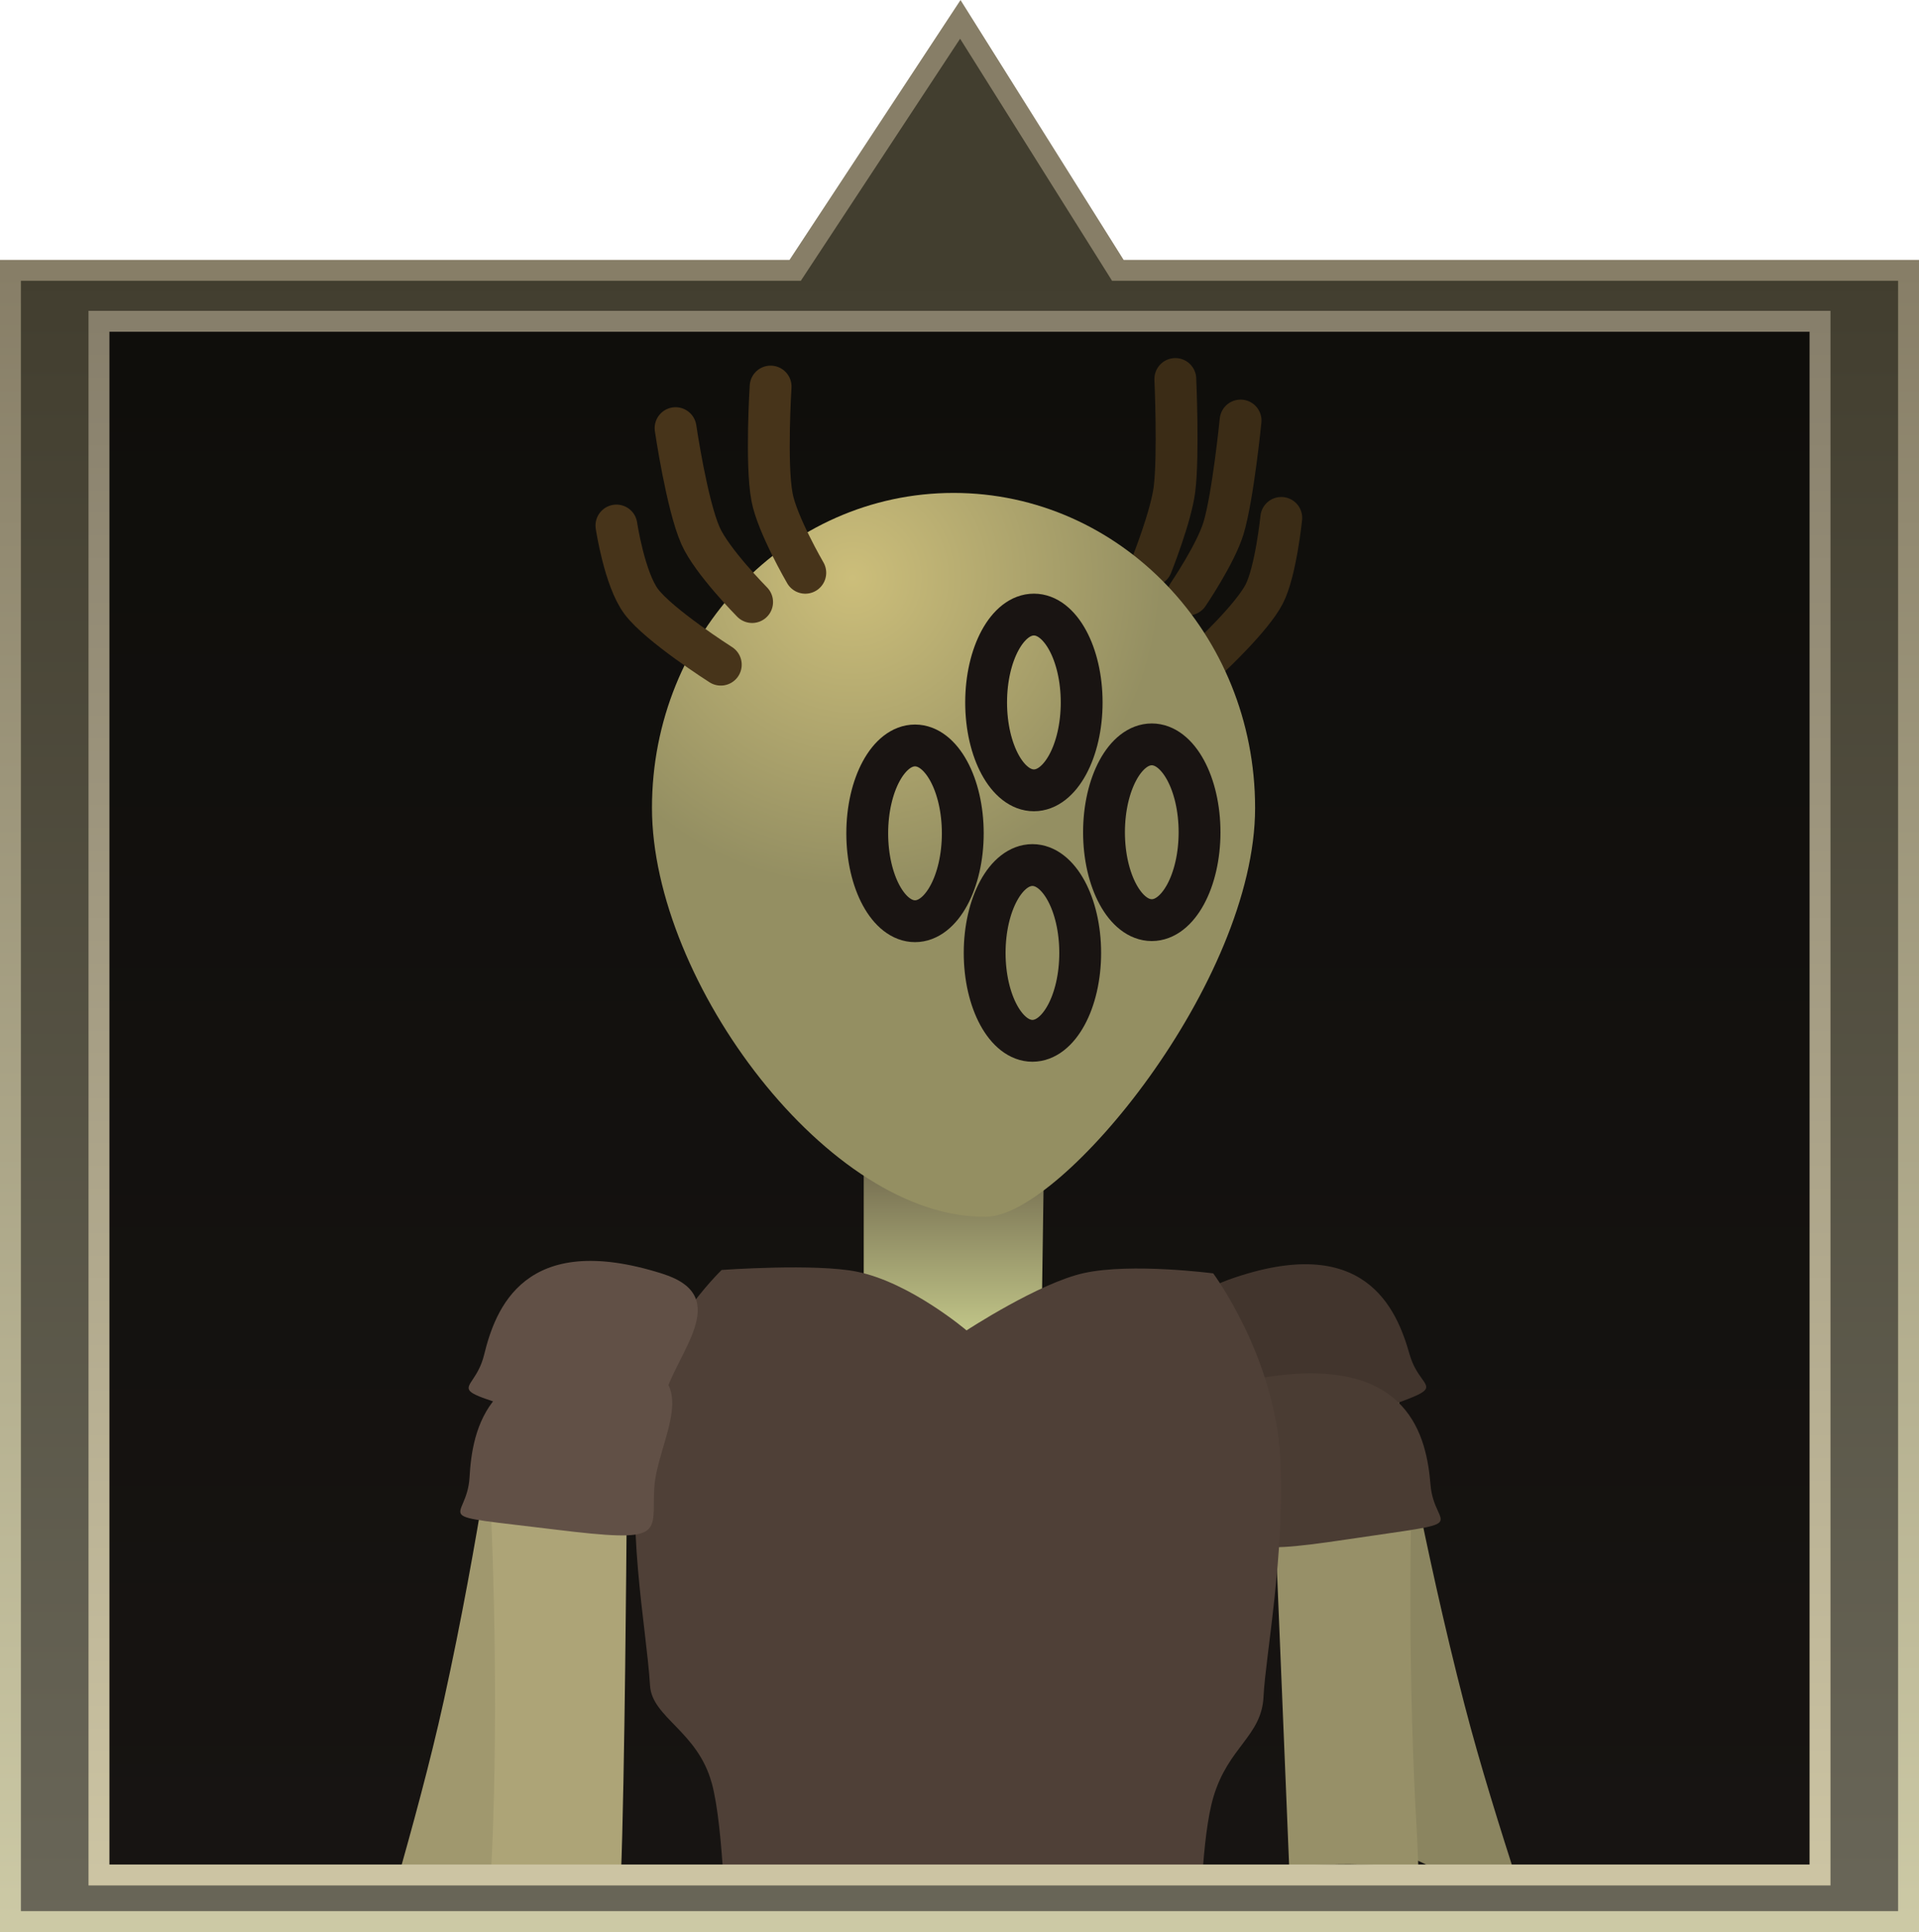 <svg version="1.1" xmlns="http://www.w3.org/2000/svg" xmlns:xlink="http://www.w3.org/1999/xlink" width="45.875" height="46.187" viewBox="0,0,45.875,46.187"><defs><linearGradient x1="240" y1="231.929" x2="240" y2="192.454" gradientUnits="userSpaceOnUse" id="color-1"><stop offset="0" stop-color="#696658"/><stop offset="1" stop-color="#423e2f"/></linearGradient><linearGradient x1="240" y1="231.929" x2="240" y2="192.454" gradientUnits="userSpaceOnUse" id="color-2"><stop offset="0" stop-color="#ccc9a5"/><stop offset="1" stop-color="#877e67"/></linearGradient><linearGradient x1="240" y1="230.814" x2="240" y2="193.672" gradientUnits="userSpaceOnUse" id="color-3"><stop offset="0" stop-color="#171412"/><stop offset="1" stop-color="#0f0e0b"/></linearGradient><linearGradient x1="239.863" y1="213.83" x2="239.863" y2="217.684" gradientUnits="userSpaceOnUse" id="color-4"><stop offset="0" stop-color="#736b4f"/><stop offset="1" stop-color="#bec286"/></linearGradient><radialGradient cx="237.448" cy="199.802" r="7.379" gradientUnits="userSpaceOnUse" id="color-5"><stop offset="0" stop-color="#ccbe7a"/><stop offset="1" stop-color="#948f62"/></radialGradient><linearGradient x1="240" y1="230.814" x2="240" y2="193.672" gradientUnits="userSpaceOnUse" id="color-6"><stop offset="0" stop-color="#ccc4a3"/><stop offset="1" stop-color="#877f6b"/></linearGradient></defs><g transform="translate(-217.062,-185.991)"><g data-paper-data="{&quot;isPaintingLayer&quot;:true}" fill-rule="nonzero" stroke-linejoin="miter" stroke-miterlimit="10" stroke-dasharray="" stroke-dashoffset="0" style="mix-blend-mode: normal"><path d="M236.071,192.454l3.948,-6l3.766,6h18.902v39.475h-45.375v-39.475z" data-paper-data="{&quot;index&quot;:null}" fill="url(#color-1)" stroke="url(#color-2)" stroke-width="0.5" stroke-linecap="butt"/><path d="M260.571,193.672v37.143h-41.143v-37.143z" data-paper-data="{&quot;index&quot;:null}" fill="url(#color-3)" stroke="none" stroke-width="0" stroke-linecap="butt"/><path d="" data-paper-data="{&quot;index&quot;:null}" fill="#777777" stroke="#000000" stroke-width="0" stroke-linecap="butt"/><path d="" data-paper-data="{&quot;index&quot;:null}" fill="#777777" stroke="#000000" stroke-width="0" stroke-linecap="butt"/><path d="" data-paper-data="{&quot;index&quot;:null}" fill="#494949" stroke="#000000" stroke-width="0" stroke-linecap="butt"/><path d="" data-paper-data="{&quot;index&quot;:null}" fill="#141415" stroke="#000000" stroke-width="0" stroke-linecap="butt"/><path d="" data-paper-data="{&quot;index&quot;:null}" fill="#252527" stroke="#000000" stroke-width="0" stroke-linecap="butt"/><path d="" data-paper-data="{&quot;index&quot;:null}" fill="#141415" stroke="#000000" stroke-width="0" stroke-linecap="butt"/><path d="" data-paper-data="{&quot;index&quot;:null}" fill="#252527" stroke="#000000" stroke-width="0" stroke-linecap="butt"/><g stroke="#000000" stroke-width="0" stroke-linecap="butt"><path d="M249.503,229.127c-0.444,-1.464 -2.083,-8.584 -2.083,-8.584l3.04,-1.284c0,0 0.621,3.654 1.608,7.47c0.383,1.479 0.861,2.989 1.282,4.302c-0.544,-0.125 -1.11,-0.192 -1.691,-0.192c-0.024,0 -0.048,0 -0.072,0c-0.5,-0.384 -1.08,-0.569 -1.706,-0.592c-0.152,-0.431 -0.285,-0.816 -0.378,-1.121z" data-paper-data="{&quot;index&quot;:null}" fill="#8b8560"/><path d="M246.422,216.588c3.279,-1.179 4.034,0.712 4.338,1.783c0.304,1.071 1.285,0.597 -1.724,1.665c-2.544,0.902 -2.227,0.614 -2.531,-0.457c-0.304,-1.071 -1.79,-2.377 -0.083,-2.991z" data-paper-data="{&quot;index&quot;:null}" fill="#42352d"/></g><g stroke="#000000" stroke-width="0" stroke-linecap="butt"><path d="M247.566,222.983l3.23,-0.677c0,0 -0.092,3.705 0.145,7.64c0.011,0.179 0.023,0.658 0.036,0.838c-0.904,-0.384 -3.096,-0.159 -3.096,-0.159z" data-paper-data="{&quot;index&quot;:null}" fill="#979068"/><path d="M247.345,218.91c3.444,-0.528 3.822,1.473 3.915,2.582c0.093,1.109 1.147,0.832 -2.012,1.303c-2.67,0.398 -2.303,0.175 -2.396,-0.934c-0.093,-1.109 -1.301,-2.676 0.493,-2.951z" data-paper-data="{&quot;index&quot;:null}" fill="#4a3c33"/></g><path d="M237.71,218.133v-4.303h4.307l-0.064,4.432z" fill="url(#color-4)" stroke="#000000" stroke-width="0" stroke-linecap="butt"/><path d="M234.075,228.614c-0.335,-1.232 -1.425,-1.563 -1.473,-2.323c-0.094,-1.502 -0.602,-3.822 -0.234,-6.397c0.277,-1.941 1.946,-3.543 1.946,-3.543c0,0 2.243,-0.163 3.243,0.043c1.273,0.262 2.611,1.402 2.611,1.402c0,0 1.736,-1.138 2.812,-1.372c1.136,-0.247 3.085,0.009 3.085,0.009c0,0 1.474,1.981 1.602,4.411c0.12,2.293 -0.356,4.763 -0.399,5.703c-0.044,0.952 -0.841,1.199 -1.199,2.405c-0.141,0.476 -0.218,1.196 -0.269,1.937c-3.28,-0.451 -7.635,-0.31 -10.266,-0.051c-0.376,0.037 -0.775,0.055 -1.175,0.084c-0.054,-0.86 -0.133,-1.756 -0.283,-2.31z" fill="#4f4037" stroke="#292e32" stroke-width="0" stroke-linecap="butt"/><g stroke="#000000" stroke-width="0" stroke-linecap="butt"><path d="M227.673,226.638c0.848,-3.849 1.335,-7.524 1.335,-7.524l3.085,1.172c0,0 -1.379,7.176 -1.769,8.655c-0.132,0.5 -0.363,1.214 -0.606,1.995c-1.082,-0.048 -2.155,-0.037 -3.186,0.108c0.377,-1.341 0.808,-2.892 1.141,-4.406z" data-paper-data="{&quot;index&quot;:null}" fill="#a0986e"/><path d="M232.931,219.435c-0.265,1.081 0.063,1.358 -2.513,0.549c-3.047,-0.957 -2.049,-0.52 -1.784,-1.601c0.265,-1.081 0.95,-2.999 4.27,-1.94c1.729,0.551 0.291,1.911 0.026,2.992z" fill="#615046"/></g><g stroke="#000000" stroke-width="0" stroke-linecap="butt"><path d="M228.848,229.672c0.134,-3.939 -0.055,-7.641 -0.055,-7.641l3.247,0.592c0,0 -0.042,5.931 -0.135,8.221c-0.082,-0.003 -0.164,-0.004 -0.247,-0.004c-0.47,0 -0.931,0.043 -1.377,0.126c-0.499,-0.031 -0.997,-0.052 -1.492,-0.055c0.025,-0.413 0.045,-0.828 0.059,-1.239z" data-paper-data="{&quot;index&quot;:null}" fill="#ada477"/><path d="M232.703,221.561c-0.064,1.111 0.308,1.324 -2.371,0.996c-3.17,-0.388 -2.109,-0.139 -2.045,-1.25c0.064,-1.111 0.389,-3.121 3.846,-2.684c1.8,0.228 0.634,1.826 0.57,2.937z" fill="#615046"/></g><g stroke-width="1"><path d="M246.719,196.044c0,0 -0.182,1.825 -0.408,2.572c-0.184,0.612 -0.846,1.587 -0.846,1.587" data-paper-data="{&quot;index&quot;:null}" fill="none" stroke="#3b2c16" stroke-linecap="round"/><path d="M247.692,198.372c0,0 -0.131,1.282 -0.408,1.82c-0.293,0.569 -1.304,1.508 -1.304,1.508" data-paper-data="{&quot;index&quot;:null}" fill="none" stroke="#3b2c16" stroke-linecap="round"/><path d="M245.159,195.051c0,0 0.081,1.84 -0.021,2.64c-0.083,0.655 -0.546,1.813 -0.546,1.813" data-paper-data="{&quot;index&quot;:null}" fill="none" stroke="#3b2c16" stroke-linecap="round"/><path d="M247.066,205.304c0,4.158 -4.605,9.74 -6.412,9.775c-3.764,0.072 -8.006,-5.617 -8.006,-9.775c0,-4.158 3.228,-7.529 7.209,-7.529c3.982,0 7.209,3.371 7.209,7.529z" fill="url(#color-5)" stroke="none" stroke-linecap="butt"/><path d="M240.078,205.913c0,1.16 -0.511,2.101 -1.142,2.101c-0.631,0 -1.142,-0.941 -1.142,-2.101c0,-1.16 0.511,-2.101 1.142,-2.101c0.631,0 1.142,0.941 1.142,2.101z" fill="none" stroke="#191412" stroke-linecap="butt"/><path d="M242.92,202.784c0,1.16 -0.511,2.101 -1.142,2.101c-0.631,0 -1.142,-0.941 -1.142,-2.101c0,-1.16 0.511,-2.101 1.142,-2.101c0.631,0 1.142,0.941 1.142,2.101z" fill="none" stroke="#191412" stroke-linecap="butt"/><path d="M245.738,205.887c0,1.16 -0.511,2.101 -1.142,2.101c-0.631,0 -1.142,-0.941 -1.142,-2.101c0,-1.16 0.511,-2.101 1.142,-2.101c0.631,0 1.142,0.941 1.142,2.101z" fill="none" stroke="#191412" stroke-linecap="butt"/><path d="M242.885,208.772c0,1.16 -0.511,2.101 -1.142,2.101c-0.631,0 -1.142,-0.941 -1.142,-2.101c0,-1.16 0.511,-2.101 1.142,-2.101c0.631,0 1.142,0.941 1.142,2.101z" fill="none" stroke="#191412" stroke-linecap="butt"/><path d="M235.042,200.384c0,0 -0.964,-0.974 -1.234,-1.586c-0.329,-0.747 -0.596,-2.572 -0.596,-2.572" fill="none" stroke="#47341a" stroke-linecap="round"/><path d="M234.293,201.881c0,0 -1.473,-0.938 -1.9,-1.507c-0.404,-0.538 -0.595,-1.82 -0.595,-1.82" fill="none" stroke="#47341a" stroke-linecap="round"/><path d="M236.313,199.684c0,0 -0.674,-1.157 -0.796,-1.812c-0.149,-0.8 -0.033,-2.64 -0.033,-2.64" fill="none" stroke="#47341a" stroke-linecap="round"/></g><path d="M260.571,193.672v37.143h-41.143v-37.143z" data-paper-data="{&quot;index&quot;:null}" fill="none" stroke="url(#color-6)" stroke-width="0.5" stroke-linecap="butt"/></g></g></svg>